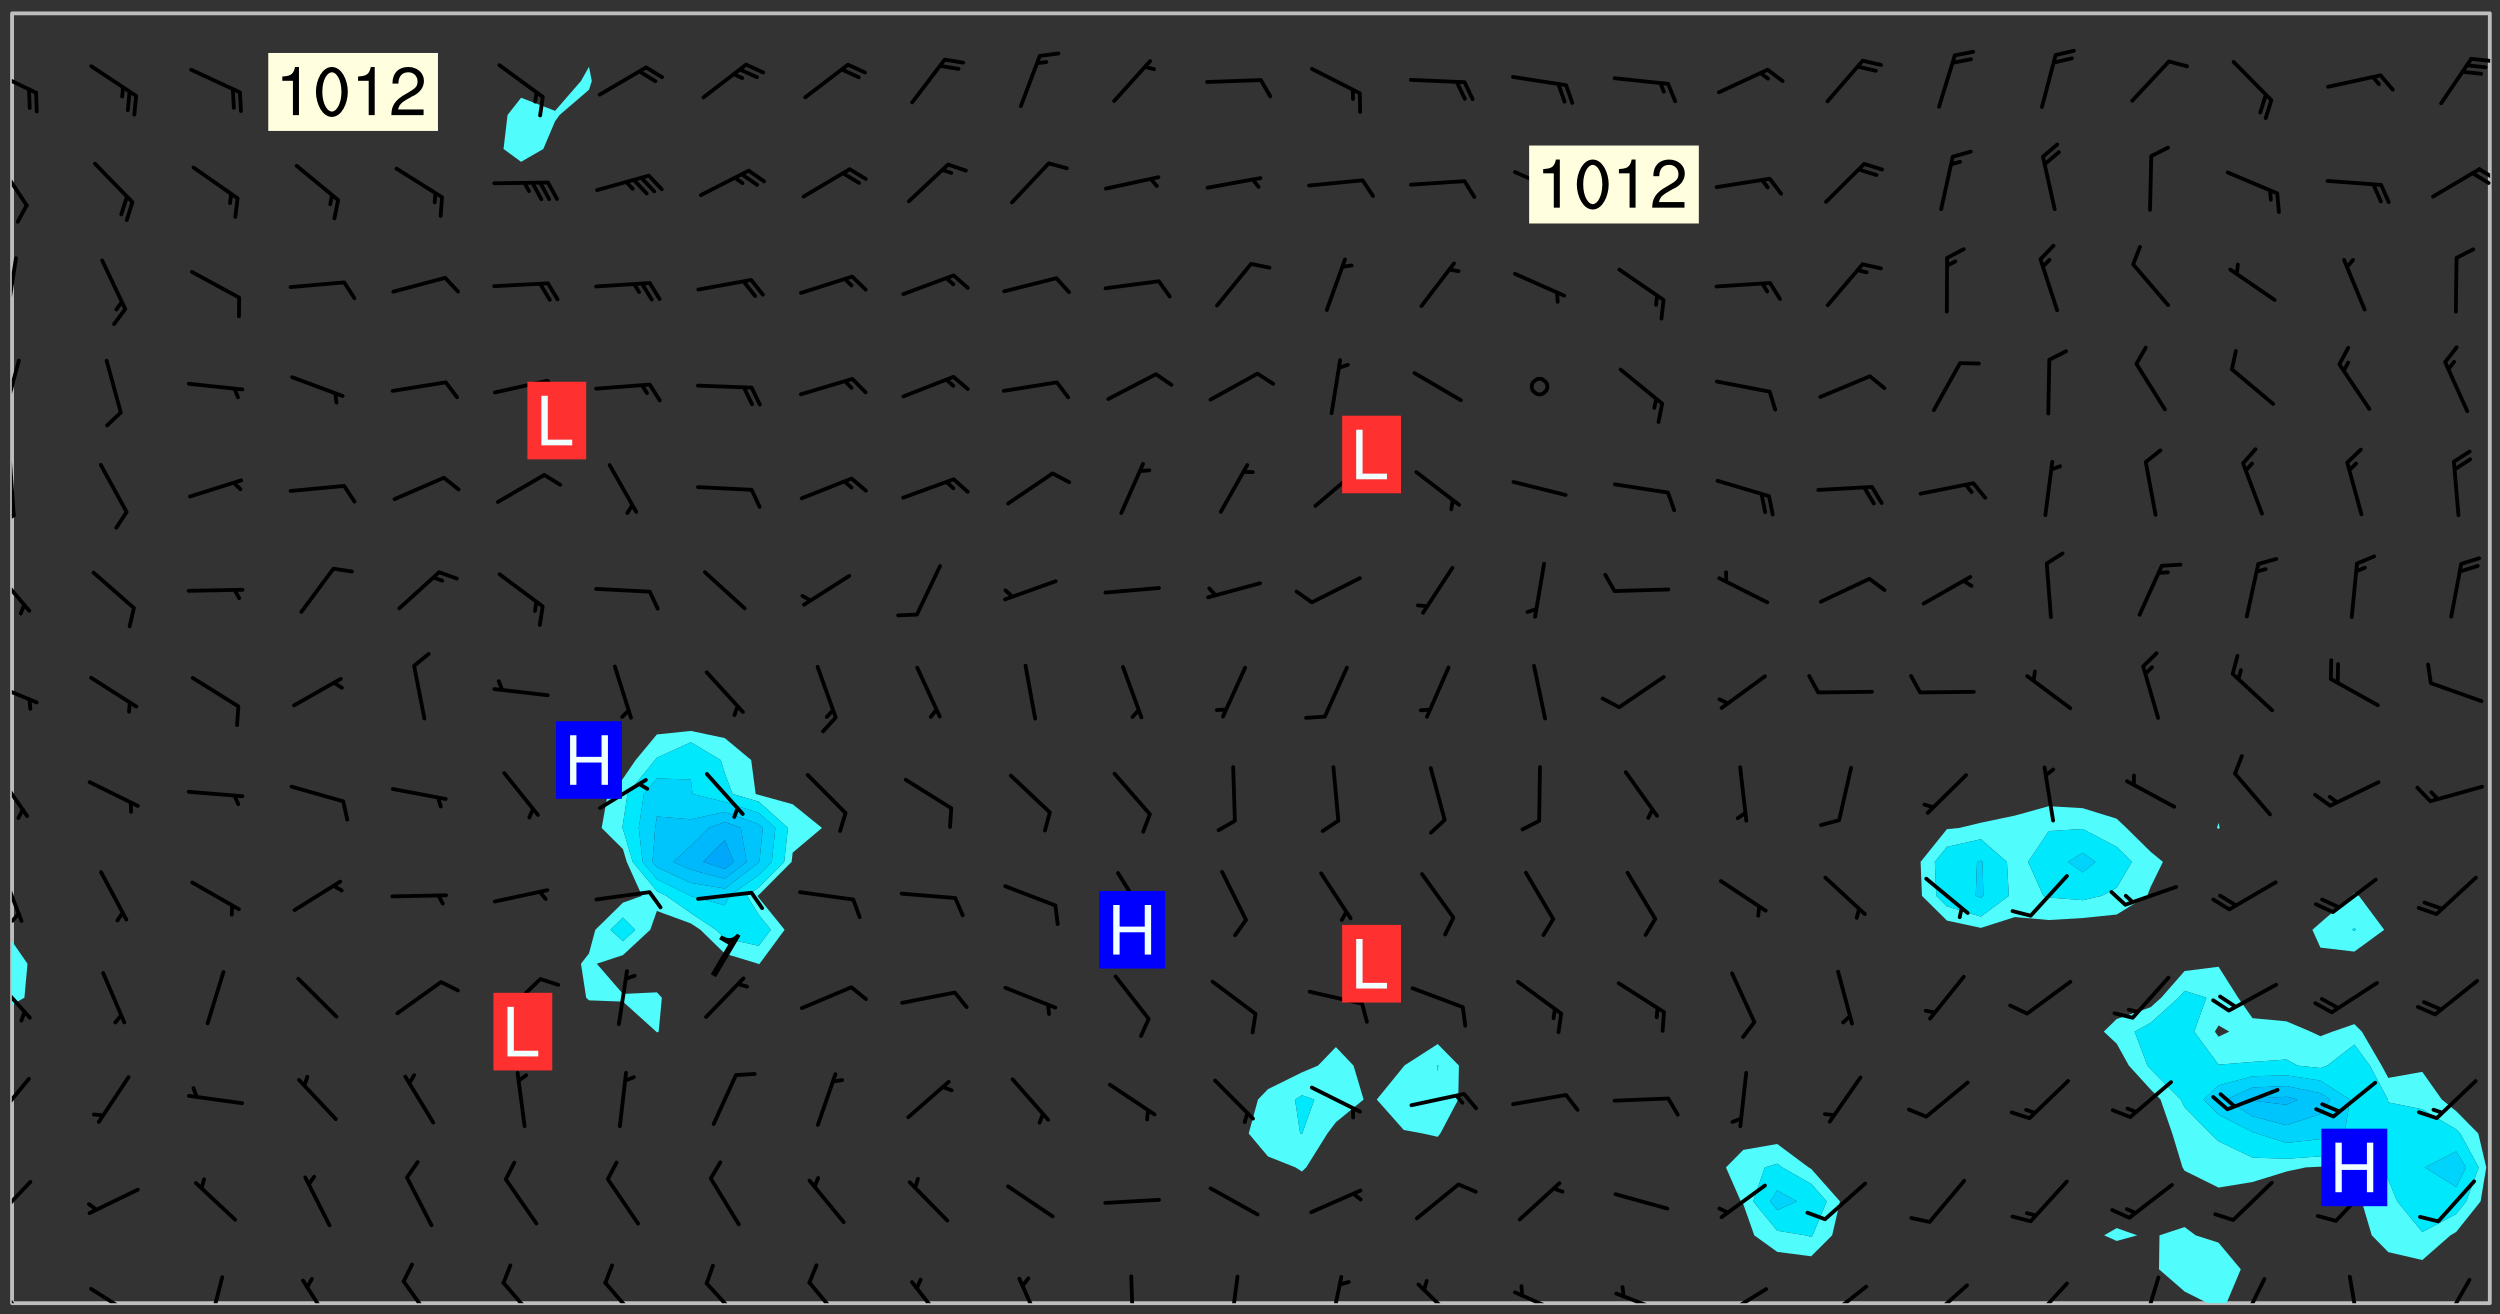 <svg xmlns="http://www.w3.org/2000/svg" role="img" xmlns:xlink="http://www.w3.org/1999/xlink" viewBox="142.45 309.95 326.84 171.84"><rect x="142.45" y="309.95" width="326.84" height="171.84" fill="#333333" stroke="none"/><defs><clipPath id="a"><path d="M144 441h1v39.328h-1zm0 0"/></clipPath><clipPath id="b"><path d="M144 311.672h1V433h-1zm0 0"/></clipPath><clipPath id="c"><path d="M144 311.672h324v168.656H144zm0 0"/></clipPath><clipPath id="d"><path d="M424 470h12v10.328h-12zm0 0"/></clipPath><clipPath id="e"><path d="M467 311.672h1v168.656h-1zm0 0"/></clipPath><clipPath id="f"><path d="M144 477h3v3.328h-3zm0 0"/></clipPath><clipPath id="g"><path d="M154 478h7v2.328h-7zm0 0"/></clipPath><clipPath id="h"><path d="M169 476h3v4.328h-3zm0 0"/></clipPath><clipPath id="i"><path d="M181 477h6v3.328h-6zm0 0"/></clipPath><clipPath id="j"><path d="M194 477h6v3.328h-6zm0 0"/></clipPath><clipPath id="k"><path d="M208 477h6v3.328h-6zm0 0"/></clipPath><clipPath id="l"><path d="M221 477h6v3.328h-6zm0 0"/></clipPath><clipPath id="m"><path d="M234 477h6v3.328h-6zm0 0"/></clipPath><clipPath id="n"><path d="M248 477h6v3.328h-6zm0 0"/></clipPath><clipPath id="o"><path d="M261 477h6v3.328h-6zm0 0"/></clipPath><clipPath id="p"><path d="M275 476h4v4.328h-4zm0 0"/></clipPath><clipPath id="q"><path d="M290 476h1v4.328h-1zm0 0"/></clipPath><clipPath id="r"><path d="M303 476h2v4.328h-2zm0 0"/></clipPath><clipPath id="s"><path d="M316 476h3v4.328h-3zm0 0"/></clipPath><clipPath id="t"><path d="M327 477h7v3.328h-7zm0 0"/></clipPath><clipPath id="u"><path d="M340 478h8v2.328h-8zm0 0"/></clipPath><clipPath id="v"><path d="M353 478h8v2.328h-8zm0 0"/></clipPath><clipPath id="w"><path d="M367 478h7v2.328h-7zm0 0"/></clipPath><clipPath id="x"><path d="M366 480h3v.328h-3zm0 0"/></clipPath><clipPath id="y"><path d="M380 477h7v3.328h-7zm0 0"/></clipPath><clipPath id="z"><path d="M394 477h6v3.328h-6zm0 0"/></clipPath><clipPath id="A"><path d="M407 477h6v3.328h-6zm0 0"/></clipPath><clipPath id="B"><path d="M422 476h3v4.328h-3zm0 0"/></clipPath><clipPath id="C"><path d="M435 476h4v4.328h-4zm0 0"/></clipPath><clipPath id="D"><path d="M449 476h3v4.328h-3zm0 0"/></clipPath><clipPath id="E"><path d="M461 477h5v3.328h-5zm0 0"/></clipPath><clipPath id="F"><path d="M144 464h3v6h-3zm0 0"/></clipPath><clipPath id="G"><path d="M144 450h3v7h-3zm0 0"/></clipPath><clipPath id="H"><path d="M144 437h3v7h-3zm0 0"/></clipPath><clipPath id="I"><path d="M144 423h2v8h-2zm0 0"/></clipPath><clipPath id="J"><path d="M144 429h2v2h-2zm0 0"/></clipPath><clipPath id="K"><path d="M144 410h3v7h-3zm0 0"/></clipPath><clipPath id="L"><path d="M144 398h4v5h-4zm0 0"/></clipPath><clipPath id="M"><path d="M144 384h3v7h-3zm0 0"/></clipPath><clipPath id="N"><path d="M144 370h1v8h-1zm0 0"/></clipPath><clipPath id="O"><path d="M144 377h1v2h-1zm0 0"/></clipPath><clipPath id="P"><path d="M144 356h2v9h-2zm0 0"/></clipPath><clipPath id="Q"><path d="M144 343h1v8h-1zm0 0"/></clipPath><clipPath id="R"><path d="M144 330h3v8h-3zm0 0"/></clipPath><clipPath id="S"><path d="M466 331h2v3h-2zm0 0"/></clipPath><clipPath id="T"><path d="M465 332h3v3h-3zm0 0"/></clipPath><clipPath id="U"><path d="M144 318h4v5h-4zm0 0"/></clipPath><clipPath id="V"><path d="M465 317h3v2h-3zm0 0"/></clipPath><g id="W" clip-path="url(#clip1)"><path fill="#fff" fill-opacity="0" fill-rule="evenodd" d="M0 0h1000v1000H0zm0 0"/><path fill="#d3d3d3" fill-opacity="0" fill-rule="evenodd" d="M162.152 355.867l-.234.293.059.234.117.172.176.234.293.348.113.059.117-.172.059-.234.176-.176.465-.176h.699l.234.293.289.816.059.176.176.23.352.234.699.699.172.176.234.348.234.41.289.582.41.465.23.234.234.176.117.23.176.293.172 1.164v.234l.059.289.059.117.117.117.348.41.117.172.176.176.176.234.117.172.172.352.059.234.234.406.234-.059-.176.176-.059.93h-.582l-.234-.113-.348.113-.117.117-.059.293-.059.176-.117.172-.465.293-.059.234-.059.113v.645l.059.172v.41l.059.059v.406l.059.406.117.176.059.059.23.641-.059.293v.699l-.059.582v.234l-.059.23-.055.352v1.922l.055.117h.426l-.367.117-.023.352.891 1.168 1.742.539 1.34.359v.539l.09.809.535.715 1.52.27.891-.086.09 1.164.535.18 1.16-.18 2.055-.984 1.16-.363 1.879-.176 1.695-.18-.18.719-1.516.086-1.25.09-.805.27-1.074.809.27.719.535.898-.18.625-.266.809.266 1.078.625.898.805.18 1.25-.18-.266.723.098.504.055.293v.172l.059.293v.406l.176.117.352.117h.406l.293-.176.113-.117.059-.117.117-.23.059-.176.352-.465.23-.176.176-.059.176.059.059.176.117.988.055.469.059.172.117.234.176.059.816.059h.289l.117.234.059.406.059.352v1.105l.117.293.117.348.289.699.176.352.582.754.352.176.172.059.469.234.641.465.348.234.293.176.293.055.23.062.816.348.293.176.113.172.352.352.117.176.523.641v.289l.059.352v.348l.059.352.059.289.117.059.172.059h.176l.582.234.176.117.176.289.176.234.113.234.293.23.117.117v.41l.059.055.289.234.234.117.059.117.117.172.059.117.23.234.059.176.234.059.117.059-.117.113-.059.117v.117l-.117.293-.117.289v.582l.176.117.117.059.059.117.117.117.113.059.176.348.059.352.059.406v.176l-.059.176-.117.699v.172l.117.176.293.293h.406l.176.117.117.172.117.293v.234h-.527l-.23-.234h-.234l-.176.059-.059.699.059.348.117.176.176.41.117.23.289.469.176.055h.523l.234.059.758.641.059.293v.234l.059.059.23.348v.352l-.117.172v.293l.293.289.293.176.172.059.293.176.293.117.582.406.289.234.293.176.219.16.016.012.23.176.641.523.176.234.117.176.176.176.113.172v.641l.117.176.469.117.582.117.234.059.23.113.293.117.113.059.586.352.289.172.176.062.176.055.176.059.699.352.289.176.234.055.289.176.234.117.641.406.293.117.172.059.234.059.41.059.23.059.234.117.059.172-.41.176.469.059.059.293.113.234.176.055.234.059.176.059.406.117.641.234.117.172.059.234v.176l-.059.117-.059.406.234.234.117.059.348.117.641.23.176.117.289.117.176.176.234.465.582 1.105.176.176.348.176.176.117.352.117 1.047.523.234.059.465.113.293.059.465.176.758.582.234.234.348.465.176.176.289.234.816.699.293.176.289.289.293.176.293.289.695.641.176.176.293.234.289.234.469.289.641.582.348.234.234.293.348.348.352.465.934.992.348.406.117.176.234.059.113.117.645.176.23.113.234.059.293.176.23.117.934.699.406.406.234.176.406.176.234.117.816.348.348.234.234.117.293.289.23.117.758.352.352.172.23.059.293.117.234.059.871.176h.816l.469.23.172.059.875.699.465.117.293.059.176.059.23.059.469.059.348.059.352.059.406.059h.293l.172.059v.23l.176.176h.293l.348.059.352.059.699.117h.641l.465-.234.293-.176.172-.117.41-.172.289-.176.934-.465.469-.293.523-.293.465-.172.465-.176 1.051-.465.289-.117.41-.117.289-.117.527-.176 1.516-.699.582-.348.289-.059.293-.059.348-.117.875-.23.352-.117h.113l.234-.059.875-.234.234-.059h.812l.352-.059.816-.117.172-.059.352-.055.293-.059.23-.059.816-.176.176-.059h.348l.234-.059.465-.117.758-.172.234-.059h.348l.41-.117.289-.059 1.285-.059h.289l.41-.059.23-.059h.176l.875-.117h.406l.41-.117h.348l.352-.113.871-.059h1.75l1.047.289.41.117.289.117.352.117.289.117 1.051.172.289.059h.293l.293.059.172.059.41.059.172.059.117.059h.117l.117.059.352.059h.113l.41.066 1.922.395 1.926.395 1.52.449 1.695.719 2.145.805 1.605-.719 1.43-.805 1.16-1.078 1.25-.449 3.035-.719 1.875-.359 2.145-1.348 2.234-1.254 2.5-1.258 1.695-.449 1.785-.18 1.16-.27.625.539 1.34-.27.715-.988.984-1.344.445-.18.805-.359 1.875-.539 1.785-.449 1.25-.27 1.16-.09 1.699-.09 1.961-.27 1.25-.09h.539l.625-.09h.891l2.145-.18 2.41-.18 2.59-.09 1.695.18 1.609.09 1.43.359 1.16.719 1.875.988 1.16 1.527.266.715.629.09.355.898.535.539.535 1.527 1.074.359h.535l-.805.535.09 1.707.715 2.695.891.805.895.988.715 1.258 1.785.539 1.52-.18.355 1.344 1.609-.805.98-.539.27.27.316-.215.219-.145.801.449.449-.359h.355l.535-.27.539-.719.535-.27.625-.988 1.16.449.84.371 1.395.617 1.695-.18h1.605l1.785.09.18-1.707.535-1.344.805.27.492.848.402.406-.09.539v.359l.715.449.711-.27h1.43l.359.988.445 1.258.715 1.344 1.25.629 1.695.629.715-.18.18-.539.98-.09.449.359.086 1.258-.266.629-.535.18v.539l.715.984.266.539.984.988.801 1.078-.266.359-.09.898-.625 2.332-.355 2.066-.09 1.793-.18.719-.09.539v1.438l-.98 1.883-.359 1.707-.535.898-.805 1.168-.266.539 2.055 1.254.086.359-.355.539-.09-.18v.809l.09 1.438-.445.715-1.074.094-.266.715.535.898.805.719 1.16.809 1.34.27.445.359-.355.449-1.789-.09-1.25-.449-.715-.719-.625-.09-.176 3.59-.188 1.309h89.359V311.703h-55.27v49.082l.762.125 3.289.543 2.023 2.836v2.754l2.352.332 2.348.332h4.051l-1.379 4.16-2.023.707-2.023.703-.543.344-2.594 1.617-.188.117-2.023-2.078-.73-2.742-2.672-2.078-1.375-3.5-.066-.082-1.957-2.672 2.75-1.418v-49.082H294.422v91.414l.117.031.133.012.074.074.105.047.09.059.086.059.09.059.297.297.059.09.031.117.027.117.016.137-.031.117-.059.09-.059.086-.043.105-.047.102-.027.121v.145l.176.27.148.148.074.086.074.074.043.105.062.09.059.086.043.105.059.09.047.102.043.105.059.086.117.18.074.074.062.086.059.09.043.105.059.09.059.086.062.09.059.09.043.102.117.18.074.074.059.086.074.074.09.059.105.047h.148l.133-.016.133.016.102-.047.074-.074.047-.102-.016-.133v-.148l-.047-.105-.027-.117-.047-.102-.027-.121-.043-.102-.062-.09-.043-.102-.043-.105-.031-.117-.016-.133-.012-.137.086-.059.059-.086.121-.031.043.105.016.133v.117l.059.102.059.09.09.059.148.148.059.09.043.105-.012.102.086.059.105.047.086.059.09.059.074.074-.117.027-.105.047-.086.059-.074.074-.059.09-.062.086-.027.121-.047.102-.043.105-.031.117-.012.133-.016.133v.148l.027.117.047.105.043.102.059.09.074.074.09.059.074.074.09.059.059.09.043.105.047.102.117.031.133.016h.148l.117-.031.105.043.043.105.047.102.027.121L299.5 410l.027.117.031.121.027.117.105.043.102.047.133-.016.148.148.062.086.074.074.07.074.09.062.105.043.102.043.117.031.137.016.117-.031.074-.074.027-.117-.012-.133-.031-.121-.027-.117.043-.105h.117l.09.062.117.027h.148l.133.016h.148l.133.016.133-.016h.148l.133-.016.133-.012.137.012.117-.027.133-.016.191-.059-.059.176-.016.133-.027.121-.016.133-.059.086-.133.016-.105.047-.105.043-.117.031-.117.027-.266.031h-.148l-.133.016-.074.074.059.086.148.148.117.18.074.07.09.062.09.059.086.059.09.059.102.043.105.062.105.043.086.059.105.047.102.043.18.117.059.09-.043.102-.047.105.016.133.223.223.059.09.043.102.031.121.043.102.016.133.031.117.012.137.031.117.148.148.102.043.105.043.117.031.133.016.137.016h.117l.117-.031.09-.059.043-.105.047-.102.043-.105.031-.117.012-.133v-.148l-.012-.133-.016-.133-.031-.117-.043-.105-.047-.105-.043-.102-.043-.105-.016-.133.016-.133.027-.117.031-.117.027-.121.047-.102.09-.059.086-.062.074-.074.09-.059.223-.223.059-.086.074-.074.117-.18.059-.086v-.148l-.074-.074-.102-.047-.105-.043-.102-.043-.059-.09-.047-.105-.027-.117.09-.059.117-.031.102-.043.18-.117.148-.148.012-.133-.012-.105-.09-.059-.133.016h-.148l-.133.016-.133-.016-.121-.031-.086-.059-.074-.074-.059-.09-.062-.086-.117-.18-.059-.086.031-.121.086-.059.121-.031.059-.086v-.121l-.031-.117-.059-.09-.059-.086-.047-.105-.027-.117-.016-.133.059-.09.074-.074.09-.059.117-.18.074-.074.059-.086.148-.148.121-.031.133-.016.133.016.074.074.043.105.016.133-.031.117-.117.031-.133.012-.148.148-.043.105-.047.102-.027.121-.031.117v.148l.031.117.043.105.059.09.074.07.074.074.117.031.121.027.117-.027.133-.016h.117l.09.059.074.074.047.105.059.086.102.047.133.016.105.043.086.059-.012.105-.074.074-.18.117-.059.09-.09.059-.07.074-.074.074-.062.09-.027.117-.016.133.016.133-.016.133v.148l.016.133.027.117.031.121.074.074.09.059.086.059.09.059.117.031v.086l-.102.047-.09.059-.266.031-.117.027h-.148l-.105.043-.102.047-.059.09-.062.234-.012.133-.031.121-.016.133v.293l-.012.133.012.137.016.133.133.016.133.012.121.031.086.059.074.074.047.105.043.102.016.133v.445l-.016.133v.445l.031.266.027.117.016.133.031.117.086.211.031.266v.148l-.031.117-.027.117-.031.121-.027.117-.031.117-.031.121-.012.133-.016.133.09.059.117-.031.102.016.047.105-.031.266v.441l-.043.105-.047.105-.043.102-.043.105-.059.086-.031.121-.043.117-.031.117-.016.133.016.133.059.09.105.047.086.059.059.086-.012.137-.031.117-.043.102v.445l-.016.133v.148l-.031.117-.043.105-.027.117-.047.105-.043.102-.031.121-.027.117-.031.133-.031.117-.027.117-.043.105-.031.117-.031.121-.012.133-.016.133v.297l.027.117v.148l.047.398.027.117.059.09.121.031h.148l.133-.016.059.09v.117l-.059.09-.09.059-.102.043-.105.047-.09.059-.086.059-.137.016-.117-.031-.133-.016-.102.047-.062.086-.012.137-.016.133-.031.117-.027.117-.016.133-.031.121v.297l.016.133.031.117v.148l.012.133v.148l-.027.117-.047.102-.027.121-.031.117-.059.09-.074.074-.102.043-.105.047-.117.027-.121.031-.102-.047.059-.086.105-.047.027-.117.031-.117.027-.121.031-.117v-.148l.016-.133-.031-.117-.043-.105-.105.016-.074.074-.102.043-.09.062-.074.074-.043.102-.016.133-.031.117L304.25 426l-.031.117-.027.117-.031.121-.027.117-.031.117-.043.105-.09.059h-.09l-.117-.031-.031-.086.016-.137-.031-.117v-.148l-.012-.133v-.148l-.062-.234-.027-.121-.043-.102-.047-.105-.059-.086-.059-.09-.043-.105-.062-.086-.148-.148-.07-.074-.105-.047-.105-.043-.102-.043-.297-.297-.09-.074-.086-.059-.105-.043-.09-.062-.086-.059-.105-.043-.09-.059-.086-.062-.074-.07-.105-.047-.086-.059-.105-.043-.09-.062-.102-.043-.105-.043-.086-.059-.105-.047-.105-.043-.102-.047-.09-.059-.102-.043-.105-.043-.09-.062-.117-.027-.133-.016-.133.016H299.75l-.133.016-.117-.031-.09-.059-.074-.074-.09-.059-.102-.047h-.148l-.121-.027-.102-.043-.074-.074-.117-.18-.09-.059-.102-.043-.09-.062-.105-.043-.09-.059-.086-.059-.105-.047-.059-.086-.059-.09-.043-.105-.047-.102-.074-.074-.086-.059-.074-.074-.09-.059-.223-.223-.043-.105-.031-.266.105-.043h.145l.105.043.074.074.09.059.086.059.105.047.09.059.148.148.07.074.148.148.062.086.074.074.086.059.074.074.09.062.09.059.086.059.27.176.102.047.105.043.102.043.047-.074.059-.086.074-.074.07-.074.105.043.074.074.059.09.043.102.047.105.043.105.121.027.117-.027.074-.09.043-.105.059-.09.074-.074.105-.043.117-.027.133.012.09.059.148.148.059.09.043.105.047.102.043.105.043.102.105.047.105.043.133.016.086-.059.059-.09.074-.074.105-.043.117.027.105.047.102.043.105.043.102.047.18.117v.117l-.016.133.016.133.016.137.059.086.102.047.121.027.117.031h.148l.117-.031.059-.09.18-.117.059-.09.074-.074.059-.086.117-.18.18-.117.117.031.09.059.043.074-.016.133v.117l.09.059h.148l.133-.016.133-.012.266-.031.105-.043.117-.031.121-.027.074-.074.07-.074.062-.09-.016-.105-.047-.102-.102-.043-.105-.016-.117.027-.266.031h-.148l-.074-.074-.09-.059-.117-.031-.117-.027-.133-.016h-.148l-.133.016h-.297l-.105-.047-.148-.148-.043-.102-.059-.09.223-.223.086-.059.105-.043.117-.031.133-.016.133.016.137.016.102.043.133-.012.09-.062.102-.043.062-.09-.047-.102-.09-.059-.117-.031-.102-.043-.059-.09-.062-.09v-.117l.016-.133.105-.047.074-.07v-.121l-.09-.059-.031-.117.09-.059.074-.074.043-.105.059-.09.047-.102.016-.133v-.148l-.047-.105-.043-.102-.09-.059-.133-.016-.102-.043-.137-.016-.117-.031h-.445l-.133-.016-.133-.012-.133-.016-.117-.031h-.148l-.133-.016-.133-.012-.266-.031-.121-.043-.086-.059-.074-.074v-.148l.012-.133.105-.047.102-.043.133-.016h.152l.133-.016h.293l.121.031.102.043.09.059.234.062.121-.047.09-.059.102-.043.133-.016.105.043.102.047.133.012.121-.027h.145l.121-.031.117-.027.105-.047.074-.074.086-.059.148-.148.059-.086.047-.105.027-.117.016-.105-.102-.043-.09-.059-.117-.031-.105-.043-.09-.062-.074-.086-.074-.074-.102-.043-.105-.047-.102-.043-.059-.09-.047-.102-.086-.211-.062-.086-.059-.09-.074-.074-.086-.059h-.27l-.117.031-.09.059-.102.043-.133.016-.105-.016-.027-.117-.062-.09-.117-.031-.102-.043-.148-.148-.031-.117-.016-.105.074-.074.18-.117.117-.027.117-.031.137.016.102.043.105.043.102.047.105.043.117.031.133.016.117.027.133.016.105-.016.09-.059-.074-.074-.105-.043-.074-.074-.074-.09-.148-.148-.086-.059-.09-.059-.074-.074-.09-.059-.102-.047-.121-.027-.102-.047-.105-.043-.117-.031-.102-.043-.121-.031h-.148l-.117.031-.105.043-.086.062-.18.117-.086.059-.09.059-.105.047-.086.059-.105.043-.102.043-.105.047-.074.074-.059.09-.059.086-.047.105-.059.086-.074.074-.133-.012-.117-.031h-.117l-.074.074-.09.059-.074.074-.09.059-.086.059-.105.047-.102.043-.137.016-.102-.043-.148-.148-.105-.047h-.086l-.105.047-.102.043-.121.031-.117-.031-.074-.074v-.117l.031-.121.074-.07.059-.09.074-.074.117-.031.105-.043h.293l.133-.016.137-.016.102-.043.09-.059.102-.047.09-.059.133-.012.09.059.133.012.09-.059.086-.059.105-.043.09-.059.086-.062.09-.059.148-.148.059-.086.059-.09.105-.043.133-.016.117.027.121.031.059-.059.059-.09.031-.266.027-.117.105.012.133.016.102-.043.09-.059.059-.09.074-.074.059-.09.047-.102.012-.133-.012-.133-.047-.105-.148-.148-.059-.09-.059-.086-.043-.105v-.445l.016-.133v-.148l.012-.133-.059-.059-.09.059-.102-.043-.18-.117-.086-.059-.062-.09-.059-.09-.074-.074-.086-.059-.121.031-.102.012-.105.047-.086.059-.105.043-.148.148-.09.059-.086.059-.09.062-.105.043-.133.016v-.121l.105-.043.117-.031.074-.07.043-.105v-.148l-.027-.117-.148-.148-.133-.016h-.148l-.117.031-.105.043-.102.043-.09.062-.117.027-.074-.074.012-.133-.043-.102-.043-.105-.09-.059-.117.027-.121.031-.117.031-.102.043-.121.031-.102.043-.105.043-.09.059-.102.016v-.117l.016-.133-.059-.09-.074.043-.148.148-.059.09-.074.074-.047.105-.043.102-.074.074-.059.09-.074.074-.059.086-.074.074-.09.062-.074.07-.074.074-.102.016-.133.016-.105-.043v-.121l.148-.148.043-.102.059-.09.047-.102.043-.105.059-.09.031-.117.043-.102.031-.121.027-.117.047-.105.043-.102.043-.105.074-.07.09-.062.09-.059.102-.043h.297l.266-.031.105-.043-.074-.074-.117-.031-.105-.043-.09-.059-.102-.047-.09-.059-.102-.043-.105-.043-.09-.062-.086-.059-.105-.043-.102-.043-.121-.031-.117-.031-.102-.043L297.5 410.25l-.102-.043-.09-.059-.043-.105-.016-.133.102-.043.133-.016.137.016.133-.016.102-.043.059-.09.016-.105-.09-.059-.074-.074-.102-.043-.09-.059-.148-.148-.043-.105-.016-.133v-.293l-.059-.09-.09-.059-.074-.074-.043-.105-.031-.117-.059-.09-.074-.074-.117-.027-.074-.074-.09-.059-.09-.062-.086-.059-.074-.074-.059-.086-.047-.105-.086-.059-.148-.148-.195-.059-.133.016-.102.043-.074.074-.047.102-.043.105-.059.09-.059.086-.297.297-.09.059h-.086l-.062-.086-.043-.105.031-.117.059-.09.027-.117-.012-.133-.09-.062-.105.047-.117.027-.117.031-.27.176-.102.047-.117.027-.105.047-.09.059-.102.043-.059-.086-.047-.105.016-.133.047-.105.07-.074.074-.07.059-.09v-.148l-.043-.105h-.238l-.102.047-.031.117-.027.117-.031.121-.074.043-.133.016-.074-.047-.043-.102-.043-.105-.047-.102-.043-.105-.121.031-.102.043-.133.016-.117.031-.105.043-.09.059-.102.047-.121.027-.133.016-.102-.043-.059-.09-.047-.105-.043-.102-.043-.105v-.117l.059-.09.086-.059.18-.117.102-.047.105-.043.105-.059.102-.043.09-.062.102-.043.105-.059.102-.047.09-.059.105-.043.102-.043.09-.062.102-.043.137-.016.117.031.102.043.121.031.102.043.105.047.102.043.105.043.102.047.105.043.102.043.105.047.086.059.105.043.117.031.105.043.102.047.09.059.105.043.102.043.105.047.117.027.102.047.121.027h.148l.086-.059.016-.102.059-.09-.027-.117-.074-.074-.117-.18-.074-.074-.09-.074-.18-.117-.086-.059-.105-.043-.102-.047-.27-.176-.059-.09-.074-.074-.059-.09-.043-.102-.031-.117-.016-.137v-.562l-.012-.133-.016-.133-.031-.117-.016-.133-.012-.133-.031-.121-.223-.223-.059-.086-.016-.105.031-.117.133-.016v-91.414H172.992v1.453l-.059.234-.352 1.051-.172.523-.117.348-.176.41-.117.172-.234.293-.23.059h-.352l-.117.059-.23.406v.293l.117.176.23.23.117.234.641.758.293.465.176.234.23.352.234.348.641.816.176.465.172.41.117.695.176.469.117 1.398.059.465v.875l.117 1.047v4.781l-.059.465-.352 1.281-.176.523-.113.41-.352.93L172.934 336l-.234.582-.117.176-.172.348-.176.406-.352.816-.059.293-.113.293-.117.289-.059.176-.117.875-.059.406-.059.117-.059.176-.059.172-.23.527-.117.172v.234l-.117.234-.059.172-.176.586v.289l-.059.176v.293l-.059.113-.059.527v.172l-.055.234v2.621l-.176.816-.117.176-.176.234-.117.172-.113.234-.586.934-.23.289-.293.465-.176.234-.289.352-.352.699-.113.23-.176.41-.176.23-.406.527-.816.699-.293.172-.289.234-.176.117-.176.176-.523.406-.527.176-.172.176-.234.055-.641.176h-.758m12.211 31.023l-1.074.449.359.895 1.25-.715.445-.539-.98-.09"/><path fill="#d3d3d3" fill-opacity="0" fill-rule="evenodd" d="M201.508 416.598h-.895l.449.629.98.359.805-.09.445-.988-.176.09-.715-.355-.895.355m154.621 59.07l-.059-.523v-.293l.113-.293.059-.23.469-.469h.113l.117-.113.117-.059h.176l.234-.059h.348l.234.059.117.059.23.172.059.176.117.582v.293l-.117.176-.172.289-.176.176-.527.523-.23.234-.117.059h-.176l-.117-.059-.406-.293-.176-.117-.117-.059-.059-.113-.055-.117m6.641-10.957l-.059-.172v-1.109l.059-.172.176-.059.172-.059h.176l.234-.059.117.059.059.699-.059.172-.117.176-.117.059-.234.523-.113.059h-.234l-.059-.117m9.613-14.391l-.117-.176v-.699l.293-.875.117-.172.176-.352.113-.23.117-.293.352-.758.117-.23.172-.234h.176l.117-.059h.641l.117.059.234.234.172.113.352.293.117.117.113.176v.113l.117.059.117.117v.699l-.059.176v.23l-.059.176-.348 1.051-.117.23-.117.234-.117.059-.23.234-.641.289h-.875l-.41-.117-.641-.465"/><path fill="none" stroke="#bebebe" stroke-linecap="round" stroke-linejoin="round" stroke-miterlimit="10" stroke-width=".5" d="M467.957 311.695H144.027v168.625h323.93v-168.625"/><g clip-path="url(#a)"><path fill="#fff" fill-opacity="0" fill-rule="evenodd" d="M144 475.891v4.438h.004H144v-39 34.562"/></g><g clip-path="url(#b)"><path fill="#fff" fill-opacity="0" fill-rule="evenodd" d="M144 431.508v1.48-121.316h.004H144V431.508"/></g><path fill="#50fcfc" fill-rule="evenodd" d="M144 432.988v8.34l.004-.004v-8.332l-.004-.004"/><g clip-path="url(#c)"><path fill="#fff" fill-opacity="0" fill-rule="evenodd" d="M144.004 480.328v-39.004l1.637-.941.406-4.438-2.043-2.953V311.672h75.449v7.012l-1.055 1.863-3.383 3.895-4.441-1.715-1.77 2.258-.527 4.441 2.297 1.68 2.906-1.68 1.535-3.617.59-.824 3.848-3.305.367-1.133-.367-1.863v-7.012h13.312v93.836l-4.438.461-2.777 3.348-1.66 2.434-1.992 2.004-.789 4.438 2.781 2.766.496 1.672 2.004 4.441-2.5.891-3.613 3.547-.824 3.082-1.051 1.355.68 4.438.371.352 4.438.164 4.344 3.922.094.105.238-.105.414-4.438-.652-.699-4.438.211-3.422-3.949 3.422-1.125 3.574-3.312.863-2.461 4.438 1.629 1.258.832 3.184 3.113 4.359 1.324.078.074.113-.074 3.27-4.438-3.383-4.188-.156-.25.156-.113 4.301-4.328.137-1.207 3.832-3.23-3.832-3.094-4.438-1.227-.402-.117-.586-4.438-3.449-2.867-4.441-.941v-93.836h84.332v135.168l-2.34 2.422-2.102.887-4.438 2.191-1.305 1.359-1.215 4.438 2.52 3.004 3.602 1.434.836.531.562-.531 2.77-4.438 1.109-1.473 3.625-2.965-1.32-4.438-2.305-2.422V311.672h13.312V446.445l-4.379 2.816-.059.102-3.531 4.336 3.531 3.98 2.477.457 1.961.434.344-.434 2.336-4.438.094-4.438-2.773-2.816V311.672h44.383V459.508l-4.438.773-2.262 2.293 1.945 4.441.316.352 1.438 4.086 3 2.16 4.441.578 2.742-2.738 1.027-4.438-3.77-4.254-.328-.188-4.113-3.066V311.672h35.508v103.676l-4.438 1.23-4.438.93-2.84.684-1.602.156-3.441 4.281.176 4.441 3.266 3.234 4.441.953 4.438-1.418 4.438.391 4.438-.262 4.441-.461 3.984-2.438.453-1.164 1.605-3.277-1.605-1.32-3.164-3.117-1.273-1.207-4.441-1.375-4.438-.262V311.672h22.191v105.855l-.203.664.203.129v18.02l-4.438.559-3.051 3.484-1.387 1.246-4.438 1.539-1.688 1.652 1.688 1.578v24.109l-1.645.945 1.645.738 2.684-.738-2.684-.945v-24.109l1.59 2.863 2.848 3.133 1.293 1.305 1.531 4.438 1.344 4.438.27.441 4.438 2.195 4.438-.727 4.441-1.371 2.52-.539 1.918-.094 1.902.094 2.535 1.379.965 3.062 1.309 4.438 2.164 2.199 4.441 1.035 3.688-3.234.75-.445 3.188-3.992.742-4.441-1.047-4.438-2.883-2.914-1.883-1.523-2.555-3.621-4.441.793-.867-1.609-2.586-4.441-.984-.98-2.852.98-1.586.602-1.281-.602-3.156-1.344-4.441-.414-1.879-2.68-2.559-4.043v-18.02l.152-.129-.152-.664V311.672h17.754V426.688l-.363.383-4.074 3.52-1.047.918 1.047 2.328 4.438.523 3.906-2.852-3.301-4.438-.605-.383V311.672h17.75v168.656h-34.461l1.867-4.438-2.91-3.48-2.992-.957-1.445-1.086-3.281 1.086-.066 4.438 3.348 2.906 3.035 1.531H144.004"/></g><path fill="#50fcfc" fill-rule="evenodd" d="M145.641 440.383l-1.637.941v-8.332l2.043 2.953-.406 4.438m64.934-109.277l-2.297-1.68.527-4.441 1.77-2.258 4.441 1.715 3.383-3.895 1.055-1.863.367 1.863-.367 1.133-3.848 3.305-.59.824-1.535 3.617-2.906 1.68m8.508 109.277l-.68-4.438 1.051-1.355.824-3.082 3.613-3.547v1.941l-1.633 1.605 1.633 1.496 1.613-1.496-1.613-1.605v-1.941l2.5-.891-2.004-4.441-.496-1.672-2.781-2.766.789-4.438 1.992-2.004 1.66-2.434 2.777-3.348 4.438-.461v1.484L228.328 409l-.258.316-3.59 4.438-.59 3.949-.148.488.148.148 1.273 4.289 3.164 3.832 1.227.609 3.211 2.262 3.289 2.176 1.152 1.125 4.438.969 1.586-2.094-1.586-1.965-1.539-2.473 1.539-1.09 3.328-3.352.492-4.438-3.82-3.438-3.418-1-1.02-2.707-.539-1.73-3.902-2.324v-1.484l4.441.941 3.449 2.867.586 4.438.402.117 4.438 1.227 3.832 3.094-3.832 3.23-.137 1.207-4.301 4.328-.156.113.156.25 3.383 4.188-3.27 4.438-.113.074-.078-.074-4.359-1.324-3.184-3.113-1.258-.832-4.438-1.629-.863 2.461-3.574 3.312-3.422 1.125 3.422 3.949 4.438-.211.652.699-.414 4.438-.238.105-.094-.105-4.344-3.922-4.438-.164-.371-.352"/><path fill="#00e8fc" fill-rule="evenodd" d="M223.891 433.004l-1.633-1.496 1.633-1.605 1.613 1.605-1.613 1.496m0-14.664l-.148-.148.148-.488.59-3.949 3.59-4.438.258-.316v2.719l-1.703 2.035-.664 4.438.5 4.438 1.867 2.262 4.402 2.18.035.023 4.441 1.219.59-1.242 3.848-2.723 1.707-1.719.473-4.438-2.18-1.961-4.438-1.438-4.211-1.039-.23-1.887-4.438-.148V409l4.438-2.008 3.902 2.324.539 1.73 1.02 2.707 3.418 1 3.82 3.438-.492 4.438-3.328 3.352-1.539 1.09 1.539 2.473 1.586 1.965-1.586 2.094-4.438-.969-1.152-1.125-3.289-2.176-3.211-2.262-1.227-.609-3.164-3.832-1.273-4.289"/><path fill="#00d4fc" fill-rule="evenodd" d="M226.461 422.629l-.5-4.438.664-4.438 1.703-2.035 4.438.148.23 1.887 4.211 1.039v1.305l-4.441.965-4.438-.367-.227 1.496-.344 4.438.57.691 4.438 2.059 4.441.734 4.438-3.398.086-.086.457-4.438-.543-.488-4.438-1.605v-1.305l4.438 1.438 2.18 1.961-.473 4.438-1.707 1.719-3.848 2.723-.59 1.242-4.441-1.219-.035-.023-4.402-2.18-1.867-2.262"/><path fill="#00c4fc" fill-rule="evenodd" d="M228.328 423.32l-.57-.691.344-4.438.227-1.496 4.438.367 4.441-.965v1.305l-2.102.789-2.34 2.332-2.309 2.105 2.309 1.039 4.441 1.16 2.855-2.199-.75-4.438-2.105-.789v-1.305l4.438 1.605.543.488-.457 4.438-.086.086-4.438 3.398-4.441-.734-4.438-2.059"/><path fill="#00b8fc" fill-rule="evenodd" d="M232.766 423.668l-2.309-1.039 2.309-2.105 2.34-2.332 2.102-.789v2.379l-2.859 2.848 2.859.914 1.184-.914-1.184-2.848v-2.379l2.105.789.75 4.438-2.855 2.199-4.441-1.16"/><path fill="#00a8fc" fill-rule="evenodd" d="M237.207 423.543l-2.859-.914 2.859-2.848 1.184 2.848-1.184.914"/><path fill="#50fcfc" fill-rule="evenodd" d="M308.219 461.141l-2.52-3.004 1.215-4.438 1.305-1.359 4.438-2.191v2.988l-.902.562.668 4.438.234.051.035-.051 1.594-4.438-1.629-.562v-2.988l2.102-.887 2.34-2.422 2.305 2.422 1.32 4.438-3.625 2.965-1.109 1.473-2.77 4.438-.562.531-.836-.531-3.602-1.434"/><path fill="#00e8fc" fill-rule="evenodd" d="M312.422 458.137l-.668-4.438.902-.562 1.629.562-1.594 4.438-.035.051-.234-.051"/><path fill="#50fcfc" fill-rule="evenodd" d="M325.973 457.68l-3.531-3.98 3.531-4.336.059-.102 4.379-2.816v2.742l-.113.074.113.754.074-.754-.074-.074v-2.742l2.773 2.816-.094 4.438-2.336 4.438-.344.434-1.961-.434-2.477-.457"/><path fill="#00e8fc" fill-rule="evenodd" d="M330.41 450.016l-.113-.754.113-.074.074.074-.074.754"/><path fill="#50fcfc" fill-rule="evenodd" d="M370.039 467.016l-1.945-4.441 2.262-2.293 4.438-.773v2.574l-1.625.492-1.52 4.441 3.145 3.84 3.691.598.75.188.188-.188 1.844-4.438-2.031-2.293-3.777-2.148-.664-.492v-2.574l4.113 3.066.328.188 3.77 4.254-1.027 4.438-2.742 2.738-4.441-.578-3-2.16-1.438-4.086-.316-.352"/><path fill="#00e8fc" fill-rule="evenodd" d="M374.793 470.855l-3.145-3.84 1.52-4.441 1.625-.492v3.496l-.934 1.438.934 1.141 2.602-1.141-2.602-1.438v-3.496l.664.492 3.777 2.148 2.031 2.293-1.844 4.438-.188.188-.75-.188-3.691-.598"/><path fill="#00d4fc" fill-rule="evenodd" d="M374.793 468.156l-.934-1.141.934-1.438 2.602 1.438-2.602 1.141"/><path fill="#50fcfc" fill-rule="evenodd" d="M393.719 427.07l-.176-4.441 3.441-4.281 1.602-.156 2.84-.684v2.156l-4.441.992-1.586 1.973.195 4.441 1.391 1.375 4.441 1.336 3.652-2.711-.246-4.441-3.406-2.965v-2.156l4.438-.93 4.438-1.23 4.438.262v2.719l-4.438.27-2.711 4.031 1.992 4.441.719.223 4.438.344 2.48-.566 1.961-1.078 1.984-3.363-1.984-1.969-4.441-2.332v-2.719l4.441 1.375 1.273 1.207 3.164 3.117 1.605 1.32-1.605 3.277-.453 1.164-3.984 2.438-4.441.461-4.438.262-4.438-.391-4.438 1.418-4.441-.953-3.266-3.234"/><path fill="#00e8fc" fill-rule="evenodd" d="M395.594 427.07l-.195-4.441 1.586-1.973 4.441-.992v2.789l-.512.176-.164 4.441.676.246.332-.246-.129-4.441-.203-.176v-2.789l3.406 2.965.246 4.441-3.652 2.711-4.441-1.336-1.391-1.375"/><path fill="#00d4fc" fill-rule="evenodd" d="M401.426 427.316l-.676-.246.164-4.441.512-.176.203.176.129 4.441-.332.246"/><path fill="#00e8fc" fill-rule="evenodd" d="M409.582 427.07l-1.992-4.441 2.711-4.031 4.438-.27v3.105l-1.941 1.195 1.941 1.379 1.668-1.379-1.668-1.195v-3.105l4.441 2.332 1.984 1.969-1.984 3.363-1.961 1.078-2.48.566-4.438-.344-.719-.223"/><path fill="#00d4fc" fill-rule="evenodd" d="M414.738 424.008l-1.941-1.379 1.941-1.195 1.668 1.195-1.668 1.379"/><path fill="#50fcfc" fill-rule="evenodd" d="M419.18 446.398l-1.688-1.578 1.688-1.652 4.438-1.539 1.387-1.246 3.051-3.484v2.59l-.785.895-3.652 3.285-2.094 1.152 1.664 4.441.43.473 3.934 3.965.504 1.012 3.363 3.426 1.074 1.023 4.438 2.125 4.441.16 4.438-.32 4.438-.258 3.805 1.707.633 1.648 1.176 2.793 3.266 4.012 4.438-2.371 1.312-1.641 1.625-4.441-2.41-4.438-.527-.535-4.438-2.633-4.441-.898-.051-.371-2.359-4.438-2.027-2.746-3.555 2.746-.883.32-2.969-.32-1.469-.797-4.441.312-4.438.359-3.188-4.316 1.594-4.438-2.844-.895v-2.59l4.438-.559v7.672l-.484.809.484.66 1.402-.66-1.402-.809v-7.672l2.559 4.043 1.879 2.68 4.441.414 3.156 1.344 1.281.602 1.586-.602 2.852-.98.984.98 2.586 4.441.867 1.609 4.441-.793 2.555 3.621 1.883 1.523 2.883 2.914 1.047 4.438-.742 4.441-3.188 3.992-.75.445-3.688 3.234-4.441-1.035-2.164-2.199-1.309-4.438-.965-3.062-2.535-1.379-1.902-.094-1.918.094-2.52.539-4.441 1.371-4.438.727-4.438-2.195-.27-.441-1.344-4.438-1.531-4.438-1.293-1.305-2.848-3.133-1.59-2.863m0 25.793l-1.645-.738 1.645-.945 2.684.945-2.684.738"/><path fill="#00e8fc" fill-rule="evenodd" d="M423.188 449.262l-1.664-4.441 2.094-1.152 3.652-3.285.785-.895 2.844.895-1.594 4.438 3.188 4.316 4.438-.359 4.441-.312v2.062l-4.441.133-4.438 1.188-1.961 1.852 1.961 1.973 4.438 2.277.598.188 3.844 1.23 4.438-.5 3.152-.73.719-4.438-3.871-2.477-4.438-.695v-2.062l1.469.797 2.969.32.883-.32 3.555-2.746 2.027 2.746 2.359 4.438.051.371 4.441.898 4.438 2.633v2.867l-4.133 2.105 4.133 2.547 1.289-2.547-1.289-2.105v-2.867l.527.535 2.41 4.438-1.625 4.441-1.312 1.641-4.438 2.371-3.266-4.012-1.176-2.793-.633-1.648-3.805-1.707-4.438.258-4.438.32-4.441-.16-4.438-2.125-1.074-1.023-3.363-3.426-.504-1.012-3.934-3.965-.43-.473"/><g clip-path="url(#d)"><path fill="#50fcfc" fill-rule="evenodd" d="M428.055 478.797l-3.348-2.906.066-4.438 3.281-1.086 1.445 1.086 2.992.957 2.91 3.48-1.867 4.438h-2.445l-3.035-1.531"/></g><path fill="#00d4fc" fill-rule="evenodd" d="M432.492 455.672l-1.961-1.973 1.961-1.852 4.438-1.188 4.441-.133v1.406l-4.441.188-3.469 1.578 3.469 2.203 4.441 1.148 4.438-1.449 1.305-1.902-1.305-.836-4.438-.93v-1.406l4.438.695 3.871 2.477-.719 4.438-3.152.73-4.438.5-3.844-1.23-.598-.188-4.438-2.277"/><path fill="#fff" fill-opacity="0" fill-rule="evenodd" d="M432.492 444.012l-.484.809.484.66 1.402-.66-1.402-.809"/><path fill="#50fcfc" fill-rule="evenodd" d="M432.492 418.32l-.203-.129.203-.664.152.664-.152.129"/><path fill="#00c4fc" fill-rule="evenodd" d="M436.93 455.902l-3.469-2.203 3.469-1.578 4.441-.188v1.402l-4.441.25-.246.113.246.156 4.441.527 1.523-.684-1.523-.363v-1.402l4.438.93 1.305.836-1.305 1.902-4.438 1.449-4.441-1.148"/><path fill="#00b8fc" fill-rule="evenodd" d="M436.93 453.855l-.246-.156.246-.113 4.441-.25 1.523.363-1.523.684-4.441-.527"/><path fill="#50fcfc" fill-rule="evenodd" d="M445.809 433.836l-1.047-2.328 1.047-.918 4.074-3.52.363-.383v4.562l-.289.258.289.156.215-.156-.215-.258v-4.562l.605.383 3.301 4.438-3.906 2.852-4.438-.523"/><path fill="#00e8fc" fill-rule="evenodd" d="M450.246 431.664l-.289-.156.289-.258.215.258-.215.156"/><path fill="#00d4fc" fill-rule="evenodd" d="M463.562 465.121l-4.133-2.547 4.133-2.105 1.289 2.105-1.289 2.547"/><g clip-path="url(#e)"><path fill="#fff" fill-opacity="0" fill-rule="evenodd" d="M467.996 480.328H468V311.672h-.004H468v168.656h-.004"/></g><path fill="#fff" fill-opacity="0" fill-rule="evenodd" d="M231.668 437.238l5.027 2.977 5.074-8.57-5.023-2.977-5.078 8.57"/><path fill-rule="evenodd" d="M238.82 432.027l.438.258-3.207 5.418-.676-.402 2.289-3.863-1.195-.707.281-.477.516.23.246.082.242.039.246-.02.258-.09.27-.184.293-.285"/><g clip-path="url(#f)"><path fill="none" stroke="#000" stroke-linecap="round" stroke-linejoin="round" stroke-miterlimit="10" stroke-width=".5" d="M145.957 483.246l-3.914-5.836"/></g><g clip-path="url(#g)"><path fill="none" stroke="#000" stroke-linecap="round" stroke-linejoin="round" stroke-miterlimit="10" stroke-width=".5" d="M160.285 482.207l-5.938-3.758"/></g><g clip-path="url(#h)"><path fill="none" stroke="#000" stroke-linecap="round" stroke-linejoin="round" stroke-miterlimit="10" stroke-width=".5" d="M171.508 476.926l-1.754 6.805"/></g><g clip-path="url(#i)"><path fill="none" stroke="#000" stroke-linecap="round" stroke-linejoin="round" stroke-miterlimit="10" stroke-width=".5" d="M182.059 477.363l3.773 5.93"/></g><path fill="none" stroke="#000" stroke-linecap="round" stroke-linejoin="round" stroke-miterlimit="10" stroke-width=".5" d="M182.609 478.227l.605-1.066"/><g clip-path="url(#j)"><path fill="none" stroke="#000" stroke-linecap="round" stroke-linejoin="round" stroke-miterlimit="10" stroke-width=".5" d="M195.223 477.469l4.078 5.723"/></g><path fill="none" stroke="#000" stroke-linecap="round" stroke-linejoin="round" stroke-miterlimit="10" stroke-width=".5" d="M195.223 477.469l1.094-2.195"/><g clip-path="url(#k)"><path fill="none" stroke="#000" stroke-linecap="round" stroke-linejoin="round" stroke-miterlimit="10" stroke-width=".5" d="M208.281 477.668l4.59 5.32"/></g><path fill="none" stroke="#000" stroke-linecap="round" stroke-linejoin="round" stroke-miterlimit="10" stroke-width=".5" d="M208.281 477.668l.891-2.289"/><g clip-path="url(#l)"><path fill="none" stroke="#000" stroke-linecap="round" stroke-linejoin="round" stroke-miterlimit="10" stroke-width=".5" d="M221.59 477.672l4.602 5.312"/></g><path fill="none" stroke="#000" stroke-linecap="round" stroke-linejoin="round" stroke-miterlimit="10" stroke-width=".5" d="M221.59 477.672l.883-2.289"/><g clip-path="url(#m)"><path fill="none" stroke="#000" stroke-linecap="round" stroke-linejoin="round" stroke-miterlimit="10" stroke-width=".5" d="M234.836 477.734l4.738 5.188"/></g><path fill="none" stroke="#000" stroke-linecap="round" stroke-linejoin="round" stroke-miterlimit="10" stroke-width=".5" d="M234.836 477.734l.824-2.312"/><g clip-path="url(#n)"><path fill="none" stroke="#000" stroke-linecap="round" stroke-linejoin="round" stroke-miterlimit="10" stroke-width=".5" d="M248.27 477.633l4.504 5.395"/></g><path fill="none" stroke="#000" stroke-linecap="round" stroke-linejoin="round" stroke-miterlimit="10" stroke-width=".5" d="M248.27 477.633l.926-2.273"/><g clip-path="url(#o)"><path fill="none" stroke="#000" stroke-linecap="round" stroke-linejoin="round" stroke-miterlimit="10" stroke-width=".5" d="M261.676 477.559l4.32 5.539"/></g><path fill="none" stroke="#000" stroke-linecap="round" stroke-linejoin="round" stroke-miterlimit="10" stroke-width=".5" d="M262.305 478.363l.5-1.117"/><g clip-path="url(#p)"><path fill="none" stroke="#000" stroke-linecap="round" stroke-linejoin="round" stroke-miterlimit="10" stroke-width=".5" d="M275.715 477.121l2.871 6.414"/></g><path fill="none" stroke="#000" stroke-linecap="round" stroke-linejoin="round" stroke-miterlimit="10" stroke-width=".5" d="M276.133 478.055l.754-.969"/><g clip-path="url(#q)"><path fill="none" stroke="#000" stroke-linecap="round" stroke-linejoin="round" stroke-miterlimit="10" stroke-width=".5" d="M290.344 476.816l.242 7.023"/></g><g clip-path="url(#r)"><path fill="none" stroke="#000" stroke-linecap="round" stroke-linejoin="round" stroke-miterlimit="10" stroke-width=".5" d="M304.238 476.844l-.914 6.969"/></g><g clip-path="url(#s)"><path fill="none" stroke="#000" stroke-linecap="round" stroke-linejoin="round" stroke-miterlimit="10" stroke-width=".5" d="M317.809 476.887l-1.426 6.883"/></g><path fill="none" stroke="#000" stroke-linecap="round" stroke-linejoin="round" stroke-miterlimit="10" stroke-width=".5" d="M317.602 477.891l1.176-.344"/><g clip-path="url(#t)"><path fill="none" stroke="#000" stroke-linecap="round" stroke-linejoin="round" stroke-miterlimit="10" stroke-width=".5" d="M327.891 477.883l5.043 4.895"/></g><path fill="none" stroke="#000" stroke-linecap="round" stroke-linejoin="round" stroke-miterlimit="10" stroke-width=".5" d="M328.625 478.594l.34-1.18"/><g clip-path="url(#u)"><path fill="none" stroke="#000" stroke-linecap="round" stroke-linejoin="round" stroke-miterlimit="10" stroke-width=".5" d="M340.512 478.906l6.426 2.844"/></g><path fill="none" stroke="#000" stroke-linecap="round" stroke-linejoin="round" stroke-miterlimit="10" stroke-width=".5" d="M341.449 479.32l-.09-1.223"/><g clip-path="url(#v)"><path fill="none" stroke="#000" stroke-linecap="round" stroke-linejoin="round" stroke-miterlimit="10" stroke-width=".5" d="M353.762 479.066l6.559 2.527"/></g><path fill="none" stroke="#000" stroke-linecap="round" stroke-linejoin="round" stroke-miterlimit="10" stroke-width=".5" d="M354.715 479.434l-.145-1.219"/><g clip-path="url(#w)"><path fill="none" stroke="#000" stroke-linecap="round" stroke-linejoin="round" stroke-miterlimit="10" stroke-width=".5" d="M367.367 482.176l5.977-3.695"/></g><g clip-path="url(#x)"><path fill="none" stroke="#000" stroke-linecap="round" stroke-linejoin="round" stroke-miterlimit="10" stroke-width=".5" d="M368.238 481.641l-1.059-.621"/></g><g clip-path="url(#y)"><path fill="none" stroke="#000" stroke-linecap="round" stroke-linejoin="round" stroke-miterlimit="10" stroke-width=".5" d="M380.906 482.5l5.527-4.34"/></g><g clip-path="url(#z)"><path fill="none" stroke="#000" stroke-linecap="round" stroke-linejoin="round" stroke-miterlimit="10" stroke-width=".5" d="M394.363 482.668l5.246-4.68"/></g><g clip-path="url(#A)"><path fill="none" stroke="#000" stroke-linecap="round" stroke-linejoin="round" stroke-miterlimit="10" stroke-width=".5" d="M407.926 482.918l4.754-5.176"/></g><g clip-path="url(#B)"><path fill="none" stroke="#000" stroke-linecap="round" stroke-linejoin="round" stroke-miterlimit="10" stroke-width=".5" d="M422.602 483.691l2.031-6.727"/></g><g clip-path="url(#C)"><path fill="none" stroke="#000" stroke-linecap="round" stroke-linejoin="round" stroke-miterlimit="10" stroke-width=".5" d="M435.383 483.48l3.098-6.305"/></g><g clip-path="url(#D)"><path fill="none" stroke="#000" stroke-linecap="round" stroke-linejoin="round" stroke-miterlimit="10" stroke-width=".5" d="M450.836 483.793l-1.18-6.93"/></g><g clip-path="url(#E)"><path fill="none" stroke="#000" stroke-linecap="round" stroke-linejoin="round" stroke-miterlimit="10" stroke-width=".5" d="M461.824 483.383l3.473-6.109"/></g><g clip-path="url(#F)"><path fill="none" stroke="#000" stroke-linecap="round" stroke-linejoin="round" stroke-miterlimit="10" stroke-width=".5" d="M141.578 469.562l4.844-5.098"/></g><path fill="none" stroke="#000" stroke-linecap="round" stroke-linejoin="round" stroke-miterlimit="10" stroke-width=".5" d="M154.156 468.551l6.316-3.074m-5.398 2.629l-.992-.723m13.98-2.77l5.137 4.801m-4.391-4.102l.32-1.184m13.23-.25l3.172 6.27m-2.711-5.359l.707-1m12.129.098l3.207 6.254m-3.207-6.254l1.402-2.012m11.516 2.25l4.004 5.777m-4.004-5.777l1.121-2.18m12.219 2.164l3.953 5.809m-3.953-5.809l1.145-2.172m12.316 2.078l3.66 5.996m-3.66-5.996l1.25-2.113m11.66 2.398l4.469 5.426m-3.816-4.637l.469-1.133m11.969.551l4.922 5.012m-4.207-4.285l.371-1.168m11.773.984l5.832 3.926m13.906-2.164l-7.016.402m19.895 1.508l-6.141-3.418m19.602.293l-6.434 2.832m5.496-2.418l.965.758m12.797-1.973l-5.453 4.434m5.453-4.434l2.262.957m10.922-1.109l-5.188 4.738m4.434-4.047l1.156.41m13.703 2.207l-6.77-1.879m13.859 3.012l5.68-4.145m-4.852 3.539l-1.105-.535m13.809 1.402l5.25-4.668m-5.25 4.668l-2.301-.852m15.977 1.207l4.527-5.379m-4.527 5.379l-2.398-.516m15.613.426l4.73-5.199m-4.73 5.199l-2.379-.609m3.066-.148l-1.191-.305m13.402.609l5.562-4.293m-5.562 4.293l-2.238-1.012m3.047.387l-1.117-.504m13.875 1.422l5.059-4.879m-5.059 4.879l-2.332-.758m15.766.875l4.824-5.113m-4.824 5.113l-2.367-.652m15.75.711l4.688-5.23m-4.688 5.23l-2.383-.586"/><g clip-path="url(#G)"><path fill="none" stroke="#000" stroke-linecap="round" stroke-linejoin="round" stroke-miterlimit="10" stroke-width=".5" d="M141.77 456.414l4.461-5.43"/></g><path fill="none" stroke="#000" stroke-linecap="round" stroke-linejoin="round" stroke-miterlimit="10" stroke-width=".5" d="M155.371 456.625l3.887-5.852m-3.32 5l-1.223-.117m12.434-2.438l6.961.961m-5.945-.82l-.426-1.152m13.801-1.07l4.812 5.121m-4.113-4.375l.395-1.16m12.801-.023l3.652 6m-3.121-5.129l.625-1.055m13.527-.301l.918 6.969m-.785-5.953l1-.715m13.043-.309l-.805 6.98m.688-5.965l1.141-.445m13.344-.277l-2.91 6.398m2.91-6.398l2.449-.148m10.559.027l-2.297 6.641m1.965-5.676l1.211-.191m13.934.23l-5.289 4.629m4.52-3.953l1.145.434m12.617 3.844l-4.641-5.277m3.965 4.512l-.434 1.148m15.027-1.07l-5.848-3.898m4.996 3.332l-.121 1.219m13.84-.113l-4.957-4.98m4.238 4.258l-.363 1.172m15.062-1.367l-6.285-3.141m5.371 2.684l.031 1.227m14.492-3.078l-6.871 1.477m6.871-1.477l1.578 1.875m-2.578-1.66l.789.938m13.551-1.016l-6.922 1.199m6.922-1.199l1.504 1.941m11.859-1.484l-7.02.289m7.02-.289l1.242 2.117m8.176 1.52l.773-6.984m-.66 5.969l-1.141.453m12.723-.047l4.012-5.77m-3.426 4.93l-1.219-.145m13.246.336l5.418-4.469m-5.418 4.469l-2.27-.938m15.766 1.141l5.059-4.875m-5.059 4.875l-2.336-.762m3.07.051l-1.168-.379m13.609.938l5.336-4.57m-5.336 4.57l-2.285-.898m3.059.234l-1.141-.449m13.07.094l6.555-2.531m-6.555 2.531l-1.855-1.605m2.812 1.238l-1.855-1.605m14.762 2.918l5.461-4.422m-5.461 4.422l-2.258-.957m3.055.312l-2.262-.957m14.969 1.812l5.086-4.848m-5.086 4.848l-2.332-.773m3.07.07l-1.164-.387"/><g clip-path="url(#H)"><path fill="none" stroke="#000" stroke-linecap="round" stroke-linejoin="round" stroke-miterlimit="10" stroke-width=".5" d="M146.348 443l-4.695-5.23"/></g><path fill="none" stroke="#000" stroke-linecap="round" stroke-linejoin="round" stroke-miterlimit="10" stroke-width=".5" d="M145.664 442.238l-.422 1.152m13.457.223l-2.766-6.461m2.363 5.52l-.77.957m12.066.109l2.074-6.711m9.785.879l4.984 4.953m13.68-4.52l-5.715 4.086m5.715-4.086l2.199 1.094m10.789-1.488l-5.062 4.875m5.062-4.875l2.332.762m8.984-1.797l-1.062 6.945m.906-5.934l1.16-.406m14.223.344l-4.887 5.047m4.176-4.312l1.18.34m13.641.086l-6.473 2.73m6.473-2.73l1.902 1.547m11.625-.855l-6.898 1.348m6.898-1.348l1.543 1.902m11.586.07l-6.527-2.598m5.578 2.219l.137 1.219m13.023.629l-4.32-5.539m4.32 5.539l-1 2.242m14.965-2.902l-5.621-4.215m5.621 4.215l-.375 2.426m14.305-3.75l-6.848-1.566m6.848 1.566l.641 2.367m12.539-1.914l-6.578-2.473m6.578 2.473l.316 2.434m12.543-1.594l-5.664-4.156m5.664 4.156l-.352 2.43m-.473-3.035l-.176 1.215m14.445-.801l-5.926-3.773m5.926 3.773l-.188 2.445m-.672-2.996l-.098 1.227m12.773.633l-2.93-6.387m2.93 6.387l-1.488 1.949m14.25-1.75l-1.82-6.789m1.555 5.801l-.898.836m11.363-.504l4.41-5.473m-3.766 4.676l-1.207-.23m13.25.371l5.664-4.164m-5.664 4.164l-2.211-1.062m16.02 1.602l4.68-5.242m-4.68 5.242l-2.383-.582m3.062-.18l-1.191-.293m13.082.121l6.168-3.375m-6.168 3.375l-2.051-1.348m2.949.855l-2.051-1.348m14.605 2.066l5.895-3.828m-5.895 3.828l-2.148-1.191m3.004.633l-2.145-1.188m14.805 2.023l5.492-4.383m-5.492 4.383l-2.254-.977m3.051.34l-2.25-.977"/><g clip-path="url(#I)"><path fill="none" stroke="#000" stroke-linecap="round" stroke-linejoin="round" stroke-miterlimit="10" stroke-width=".5" d="M145.258 430.348l-2.516-6.559"/></g><g clip-path="url(#J)"><path fill="none" stroke="#000" stroke-linecap="round" stroke-linejoin="round" stroke-miterlimit="10" stroke-width=".5" d="M144.891 429.395l-.805.926"/></g><path fill="none" stroke="#000" stroke-linecap="round" stroke-linejoin="round" stroke-miterlimit="10" stroke-width=".5" d="M158.969 430.168l-3.305-6.199m2.824 5.297l-.688 1.02m15.879-1.469l-6.098-3.496m5.211 2.988l-.039 1.227m14.172-4.324l-5.961 3.715m5.094-3.176l1.062.617m13.652.629l-7.027.145m6.004-.125l.598 1.07m13.664-1.758l-6.871 1.48m5.871-1.266l.789.941m13.57-.895l-6.961.957m6.961-.957l1.438 1.988m11.887-1.914l-6.98.809m6.98-.809l1.395 2.016M254 427.551l-6.961-.965m6.961.965l.844 2.305m12.492-2.5l-7.004-.574m7.004.574l.973 2.254m12.121-1.281l-6.559-2.52m6.559 2.52l.297 2.438m11.594-.715l-3.711-5.965m3.711 5.965l-1.23 2.125m14.258-1.961l-3.133-6.293m3.133 6.293l-1.43 1.996m15.105-2.203l-3.855-5.879m3.293 5.023l-.59 1.074m14.594-.309l-4.105-5.699m4.105 5.699l-1.086 2.203m14.137-2.027l-3.578-6.051m3.578 6.051l-1.281 2.094m14.617-2.105l-3.621-6.023m3.621 6.023l-1.266 2.102m15.699-3.176l-5.859-3.879m5.008 3.316l-.117 1.219m13.934-.211l-5.16-4.77m4.41 4.074l-.312 1.188m14.504-.637l-5.41-4.48m4.625 3.828l-.25 1.203m9.277-.195l4.734-5.191m-4.734 5.191l-2.375-.605m14.742-.828l6.633-2.324m-6.633 2.324l-1.805-1.664m2.77 1.324l-.902-.832m13.535 1.781l6.066-3.543m-6.066 3.543l-2.09-1.289m2.973.773l-2.09-1.289m14.758 2.156l5.594-4.246m-5.594 4.246l-2.23-1.027m3.043.41l-2.227-1.027m14.945 1.906l5.16-4.77m-5.16 4.77l-2.316-.809m3.066.113l-2.316-.809"/><g clip-path="url(#K)"><path fill="none" stroke="#000" stroke-linecap="round" stroke-linejoin="round" stroke-miterlimit="10" stroke-width=".5" d="M146 416.641l-4-5.777"/></g><path fill="none" stroke="#000" stroke-linecap="round" stroke-linejoin="round" stroke-miterlimit="10" stroke-width=".5" d="M145.418 415.801l-.562 1.09m15.609-1.582l-6.301-3.109m5.387 2.656l.035 1.227m14.547-2.039l-7.004-.578m5.984.492l.484 1.129m13.727-.375l-6.758-1.918m6.758 1.918l.52 2.398m12.871-2.707l-6.906-1.301m5.898 1.113l.367 1.172m12.699 1.105l-4.398-5.477m3.762 4.68l-.484 1.129m15.234-4.906l-5.992 3.672m5.121-3.137l1.055.621m12.48 3.293l-4.691-5.23m4.012 4.473l-.422 1.148m14.547-.512l-4.953-4.984m4.953 4.984l-.723 2.344m14.543-2.977l-5.961-3.719m5.961 3.719l-.168 2.445m13.059-1.895l-5.113-4.82m5.113 4.82l-.648 2.367m13.719-2.129l-4.621-5.297m4.621 5.297l-.875 2.289m11.988-1.426l-.223-7.023m.223 7.023l-2.129 1.219m15.652-1.23l-.637-7m.637 7l-2.051 1.344m15.957-1.449L329.5 410.359m1.82 6.789l-1.793 1.672m14.148-1.555l.102-7.023m-.102 7.023l-2.184 1.121m17.594-1.773l-4.09-5.719m3.492 4.887l-.543 1.098m12.812.363l-.805-6.98m.688 5.965l-1.012.699m13.262.254l1.562-6.852m-1.562 6.852l-2.367.641m13.957-1.602l5.012-4.93M395.211 415.5l-1.172-.367m15.699-4.848l1.125 6.938m-.961-5.93l.977-.742m9.648 1.531l6.18 3.344m-5.281-2.855l.008-1.227m13.211-.258l4.574 5.336m-4.574-5.336l.895-2.285m11.547 6.488l6.32-3.074m-6.32 3.074l-1.984-1.441m2.906.996l-.992-.723m13.16.578l6.77-1.891m-6.77 1.891l-1.691-1.777m2.68 1.5l-.848-.887"/><g clip-path="url(#L)"><path fill="none" stroke="#000" stroke-linecap="round" stroke-linejoin="round" stroke-miterlimit="10" stroke-width=".5" d="M147.246 401.785l-6.492-2.691"/></g><path fill="none" stroke="#000" stroke-linecap="round" stroke-linejoin="round" stroke-miterlimit="10" stroke-width=".5" d="M146.301 401.391l.117 1.223m13.859-.289l-5.926-3.773m5.066 3.227L159.32 403m14.293-.703l-5.965-3.719m5.965 3.719l-.172 2.449M187 398.703l-6.109 3.469m5.223-2.961l1.035.656m9.438-2.875l1.348 6.895m-1.348-6.895l1.902-1.547m8.598 4.59l6.98.809m-5.965-.691l-.449-1.145m17.293 4.781l-2.113-6.703m1.809 5.727l-.859.875m15.793-.652l-4.734-5.195m4.043 4.441l-.41 1.152m13.234.312l-2.371-6.617m2.371 6.617l-1.652 1.816m1.305-2.777l-.824.906m14.77-.062l-2.938-6.383m2.512 5.457l-.746.973m13.648.219l-1.262-6.914m15.156 6.758l-2.418-6.598m2.066 5.637l-.82.914m11.828-.055l2.898-6.398m-2.477 5.469l-1.227.078m14.125.855l2.887-6.406m-2.887 6.406l-2.449.16m15.801-.145l2.816-6.438m-2.406 5.504l-1.223.094m16.254 1.062L343.004 397m11.129 5.414l5.816-3.949m-5.816 3.949l-2.168-1.148m15.555 1.246l5.676-4.145m-4.852 3.539l-1.102-.535m12.914-.891l7.027-.086m-7.027.086l-1.176-2.152m14.492 2.148l7.027-.078m-7.027.078l-1.176-2.152m15.188.016l5.633 4.199m-4.812-3.59l.184-1.211m14.148-.676l1.957 6.75m-1.957-6.75l1.762-1.707m-1.477 2.691l.879-.855m10.547.863l5.164 4.766m-5.164-4.766l.625-2.371m.129 3.066l.312-1.188m11.766 1.164l6.137 3.422m-6.137-3.422l.047-2.453m.844 2.953l.051-2.453m12.129 2.488l6.621 2.352m-6.621-2.352l-.359-2.426"/><g clip-path="url(#M)"><path fill="none" stroke="#000" stroke-linecap="round" stroke-linejoin="round" stroke-miterlimit="10" stroke-width=".5" d="M146.277 389.801l-4.555-5.352"/></g><path fill="none" stroke="#000" stroke-linecap="round" stroke-linejoin="round" stroke-miterlimit="10" stroke-width=".5" d="M145.613 389.02l-.449 1.141m14.793-.723l-5.285-4.629m5.285 4.629l-.559 2.391m14.746-4.77l-7.027.133m6.004-.113l.598 1.07m12.32-3.848l-4.188 5.645m4.188-5.645l2.426.367m11.398.094l-5.207 4.723m5.207-4.723l2.309.832m-3.066-.145l1.156.418m13.133 3.355l-5.637-4.195m5.637 4.195l-.371 2.426m-.449-3.039l-.184 1.215m15.008-2.52l-7.016-.363m7.016.363l1.039 2.223m11.367-.039l-5.199-4.73m12.949 4.25l5.934-3.77m-5.07 3.219l-1.066-.605m14.973 2.445l3.023-6.344m-3.023 6.344l-2.453.105m13.973-2.094l6.613-2.371m-5.652 2.023l-.906-.824m13.066.285l7-.598m6.426 1.215l6.781-1.832m-5.797 1.566l-.836-.895m13.418 1.824l6.277-3.16m-6.277 3.16l-2.004-1.414m16.535 2.773l3.844-5.879m-3.285 5.023l-1.223-.109m15.312 1.488l1.18-6.926m-1.008 5.918l-1.164.387m11.383-2.738l7.027-.207m-7.027.207l-1.215-2.133m14.906.449l6.277 3.16m-5.363-2.699l-.027-1.227m18.746.848l-6.359 2.996m6.359-2.996l1.965 1.469m11.223-1.711l-6.105 3.48m5.219-2.973l1.035.656m9.844-2.926l.543 7.004m-.543-7.004l2.07-1.316m12.969 1.621l-2.906 6.398m2.906-6.398l2.449-.156m-2.871 1.086l1.223-.078m11.809-1.086l-1.496 6.863m1.496-6.863l2.363-.664m-2.582 1.66l1.184-.328m11.941-.734l-.68 6.996m.68-6.996l2.266-.938m-2.363 1.957l1.133-.469m12.594-.504l-1.305 6.902m1.305-6.902l2.34-.73m-2.531 1.734l2.344-.73"/><g clip-path="url(#N)"><path fill="none" stroke="#000" stroke-linecap="round" stroke-linejoin="round" stroke-miterlimit="10" stroke-width=".5" d="M144.246 377.312l-.492-7.008"/></g><g clip-path="url(#O)"><path fill="none" stroke="#000" stroke-linecap="round" stroke-linejoin="round" stroke-miterlimit="10" stroke-width=".5" d="M144.246 377.312l-2.078 1.301"/></g><path fill="none" stroke="#000" stroke-linecap="round" stroke-linejoin="round" stroke-miterlimit="10" stroke-width=".5" d="M159.004 376.891l-3.375-6.164m3.375 6.164l-1.348 2.051m16.324-6.191l-6.699 2.117m5.723-1.809l.879.855m13.562-.434l-7 .656m7-.656l1.348 2.051m11.691-3.121l-6.449 2.797m6.449-2.797l1.918 1.527m11.211-1.898l-6.074 3.539m6.074-3.539l2.082 1.293m9.93 3.531l-3.469-6.109m2.965 5.219l-.656 1.039m16.25-3.027l-7.02-.352m7.02.352l1.043 2.223m12.027-3.695l-6.531 2.59m6.531-2.59l1.871 1.59m-2.82-1.211l.934.793m13.367-1.078l-6.602 2.406m6.602-2.406l1.824 1.641m-2.785-1.293l.914.824m12.973-1.938l-5.82 3.938m5.82-3.938l2.168 1.148m9.656-2.395l-2.844 6.426m2.43-5.488l1.227-.09m12.812-.691l-3.461 6.117m2.957-5.227l1.227.031m13.535-.141l-5.348 4.555m18.777-.141l-5.578-4.273m4.766 3.652l-.199 1.211m8.129-3.578l6.816 1.703m13.383-.316l-6.945-1.07m6.945 1.07l.809 2.316m12.398-1.848l-6.734-2.008m6.734 2.008l.484 2.406m-1.465-2.699l.484 2.406m13.953-3.312l-7.016.391m7.016-.391l1.27 2.102m-2.289-2.043l1.27 2.098m13.004-2.648l-6.895 1.371m6.895-1.371l1.551 1.902m-2.555-1.699l.777.949m10.547-3.949l-.902 6.969m.77-5.957l1.148-.43m11.207-.555l1.281 6.91m-1.281-6.91l1.922-1.523m10.797 1.691l2.473 6.578m-2.473-6.578l1.625-1.84m-1.266 2.797l.812-.922m12.449-.133l1.859 6.773m-1.859-6.773l1.781-1.688m-1.512 2.672l.891-.844m12.785-.254l.598 7m-.598-7l2.062-1.332m-1.973 2.348l2.059-1.328"/><g clip-path="url(#P)"><path fill="none" stroke="#000" stroke-linecap="round" stroke-linejoin="round" stroke-miterlimit="10" stroke-width=".5" d="M143.086 363.887l1.828-6.785"/></g><path fill="none" stroke="#000" stroke-linecap="round" stroke-linejoin="round" stroke-miterlimit="10" stroke-width=".5" d="M158.242 363.883l-1.852-6.777m1.852 6.777l-1.789 1.684m17.672-4.703l-6.988-.742m5.969.637l.461 1.137m13.672-.176l-6.586-2.453m5.629 2.098l.16 1.215m14.289-2.645l-6.938 1.121m6.938-1.121l1.48 1.953m11.793-2.164l-6.855 1.539m6.855-1.539l1.598 1.863m11.793-1.359l-7.008.535m7.008-.535l1.312 2.074m-2.332-1.996l.656 1.035m13.684-.715l-7.02-.262m7.02.262l1.074 2.207m-2.094-2.246l1.07 2.207m13.121-3.305l-6.734 2.008m6.734-2.008l1.723 1.746m-2.703-1.453l.863.871m13.336-1.441l-6.543 2.562m6.543-2.562l1.863 1.598m-2.812-1.223l.93.797m13.535-.445l-6.941 1.113m6.941-1.113l1.48 1.957m11.48-3.023l-6.234 3.242m6.234-3.242l2.023 1.391m11.25-1.469l-6.148 3.398m6.148-3.398l2.055 1.34m8.746-3.109l-1.121 6.938m.957-5.926l1.164-.398m8.723 1.082l6.062 3.551M344.75 360.492l-.02-.199-.059-.191-.098-.176-.457-.379-.191-.055-.199-.02-.199.02-.191.055-.461.379-.094.176-.059.191-.02.199.02.199.059.191.094.18.461.375.191.059.199.02.199-.02.191-.059.457-.375.098-.18.059-.191.02-.199m15.008 2.23l-5.434-4.457m5.434 4.457l-.484 2.406m-.305-3.055l-.242 1.203m15.082-2.121l-6.902-1.324m6.902 1.324l.723 2.344m12.383-4.359l-6.484 2.707m6.484-2.707l1.898 1.555m9.887-3.27l-3.426 6.137m3.426-6.137l2.453.051m9.215-.496l-.133 7.027m.133-7.027l2.188-1.109m9.199 1.645l3.727 5.957m-3.727-5.957l1.223-2.125m11.266 2.844l5.379 4.52m-5.379-4.52l.512-2.402m13.539 1.742l3.91 5.84m-3.91-5.84l1.156-2.164m-.59 3.012l.582-1.078m12.68-.055l2.883 6.41m-2.883-6.41l1.504-1.938m-1.086 2.871l.754-.973"/><g clip-path="url(#Q)"><path fill="none" stroke="#000" stroke-linecap="round" stroke-linejoin="round" stroke-miterlimit="10" stroke-width=".5" d="M143.465 350.652l1.07-6.945"/></g><path fill="none" stroke="#000" stroke-linecap="round" stroke-linejoin="round" stroke-miterlimit="10" stroke-width=".5" d="M158.824 350.352l-3.016-6.348m3.016 6.348l-1.465 1.969m1.023-2.891l-.73.984m16.062-1.555l-6.172-3.363m6.172 3.363l-.023 2.453m13.754-4.441l-7 .613m7-.613l1.336 2.059m11.875-2.656l-6.789 1.809m6.789-1.809l1.672 1.797m11.754-1.078l-7.016.371m7.016-.371l1.266 2.102m-2.285-2.047l1.266 2.102m13.07-2.191l-7.016.441m7.016-.441l1.285 2.094m-2.309-2.027l1.285 2.09m-2.305-2.027L226 348.133m14.66-1.586L233.75 347.809m6.91-1.262l1.523 1.926m-2.527-1.742l1.523 1.926m12.688-2.547l-6.695 2.137m6.695-2.137l1.758 1.711m-2.73-1.398l.879.855m13.355-1.324l-6.586 2.449m6.586-2.449l1.836 1.629m-2.793-1.273l.918.816m13.469-.805l-6.816 1.715m6.816-1.715l1.645 1.82m11.746-1.422l-6.965.918m6.965-.918l1.426 1.996m10.629-4.258l-4.449 5.441m4.449-5.441l2.406.48m9.875-1.066l-2.379 6.613m2.031-5.652l1.215-.176m13.391-.27l-4.266 5.582m3.645-4.77l1.211.199m13.805 3.203l-6.426-2.848m5.492 2.434l.09 1.223m13.844-.242l-5.793-3.98m5.793 3.98l-.277 2.438m-.566-3.016l-.141 1.219m14.91-2.859l-7.012.457m7.012-.457l1.289 2.09m-2.309-2.023l.645 1.043m12.465-3.555l-4.562 5.348m4.562-5.348l2.395.531m-3.059.246l1.195.266m10.52-1.883l-.035 7.027m.035-7.027l2.172-1.141M397 344.688l1.086-.57m11.129-.281l2.176 6.684m-2.176-6.684l1.703-1.766m-1.387 2.738l.852-.883m10.945.586l4.574 5.332m-4.574-5.332l.895-2.285m11.812 2.965l5.793 3.973m-4.949-3.395l.137-1.219m13.887-.617l2.688 6.492m-2.297-5.551l.781-.945m13.535-.266l-.094 7.027m.094-7.027l2.184-1.121"/><g clip-path="url(#R)"><path fill="none" stroke="#000" stroke-linecap="round" stroke-linejoin="round" stroke-miterlimit="10" stroke-width=".5" d="M145.938 336.793l-3.875-5.859"/></g><path fill="none" stroke="#000" stroke-linecap="round" stroke-linejoin="round" stroke-miterlimit="10" stroke-width=".5" d="M145.938 336.793l-1.168 2.156m14.996-2.57l-4.902-5.031m4.902 5.031l-.746 2.34m.035-3.07l-.75 2.336m15.207-2.109l-5.762-4.023m5.762 4.023l-.301 2.438m-.539-3.023l-.148 1.219m14.133-.41l-5.422-4.469m5.422 4.469l-.488 2.402m-.301-3.055l-.242 1.203m14.609-.918l-5.949-3.738m5.949 3.738l-.176 2.449m-.688-2.992l-.09 1.223m14.809-2.594l-7.027.094m7.027-.094l1.18 2.148m-2.203-2.137l1.18 2.152m-2.203-2.137l1.184 2.148m-2.203-2.137l.59 1.078m15.66-2.016l-6.766 1.891m6.766-1.891l1.691 1.777m-2.676-1.504l1.691 1.777m-2.676-1.5l1.691 1.777m-2.676-1.504l.848.891m15.164-2.371l-6.254 3.203m6.254-3.203l2.012 1.402m-2.922-.938l2.016 1.402m-2.926-.934l1.008.699m14.023-1.824L247.5 335.656m6.043-3.586l2.094 1.277m-2.973-.754l2.094 1.273m11.641-2.406l-5.129 4.805m5.129-4.805l2.324.793m-3.07-.094l1.164.398m12.742-1.254l-4.816 5.117m4.816-5.117l2.367.645m11.973 1.168l-6.867 1.492m5.867-1.273l.793.934m13.547-1.035l-6.914 1.258m5.906-1.074l.762.961m13.602-.855l-6.996.68m6.996-.68l1.355 2.043m11.969-1.934l-7.012.461m7.012-.461l1.289 2.086m11.73-.434l-6.426-2.844m6.426 2.844l.18 2.449m-1.113-2.863l.09 1.223m14.227-.969l-6.559-2.523m6.559 2.523l.297 2.438m-1.25-2.805l.148 1.219m14.312-2.66l-6.941 1.094m6.941-1.094l1.473 1.961m-2.484-1.801l.738.98m12.609-3.07l-4.984 4.953m4.984-4.953l2.344.723m-3.07-.004l2.344.727m9.961-2.398l-1.512 6.859m1.512-6.859l2.363-.66m-2.582 1.656l1.18-.328m10.836-.668l1.527 6.859m-1.527-6.859l1.863-1.594m-1.645 2.59l1.867-1.594m12.074.516l-.164 7.023m.164-7.023l2.191-1.102m14.277 5.977l-6.473-2.73m6.473 2.73l.219 2.445m-1.16-2.84l.109 1.223M453.75 334.125l-7.008-.523m7.008.523l.988 2.246m-2.008-2.324l.988 2.246m12.867-4.219l-6.051 3.578"/><g clip-path="url(#S)"><path fill="none" stroke="#000" stroke-linecap="round" stroke-linejoin="round" stroke-miterlimit="10" stroke-width=".5" d="M466.586 332.074l2.094 1.281"/></g><g clip-path="url(#T)"><path fill="none" stroke="#000" stroke-linecap="round" stroke-linejoin="round" stroke-miterlimit="10" stroke-width=".5" d="M465.707 332.594l2.094 1.281"/></g><g clip-path="url(#U)"><path fill="none" stroke="#000" stroke-linecap="round" stroke-linejoin="round" stroke-miterlimit="10" stroke-width=".5" d="M147.164 322.078l-6.328-3.059"/></g><path fill="none" stroke="#000" stroke-linecap="round" stroke-linejoin="round" stroke-miterlimit="10" stroke-width=".5" d="M147.164 322.078l.094 2.449m-1.016-2.895l.094 2.449m13.91-1.598l-5.863-3.875m5.863 3.875l-.234 2.445m-.617-3.008l-.234 2.441m-.621-3.004l-.117 1.219m15.395-.551l-6.375-2.957m6.375 2.957l.133 2.449m-1.059-2.879l.133 2.449m13.316-.926l-4.789-5.145m4.789 5.145l-.801 2.316m13.695-1.984l-3.949-5.809m3.949 5.809l-1.141 2.172m.566-3.016l-.57 1.082m15.32-1.07l-5.672-4.148m5.672 4.148l-.348 2.43m-.477-3.031l-.172 1.211m14.504-4.465l-6.055 3.562m6.055-3.562l2.094 1.285m-2.973-.766l2.09 1.285m11.863-2.164l-5.574 4.281m5.574-4.281l2.234 1.02m-3.047-.395l2.234 1.016m-3.043-.395l1.117.508m13.824-1.746l-5.586 4.266m5.586-4.266l2.23 1.023m-3.043-.402l2.23 1.023m11.23-2.309l-4.254 5.594m4.254-5.594l2.422.395m-3.039.422l2.422.395m10.625-1.699l-2.48 6.574m2.48-6.574l2.434-.316m-2.793 1.273l1.215-.16m13.57-.121l-4.703 5.223m4.02-4.465l1.191.297m13.969 1.43l-7.023.25m7.023-.25l1.227 2.125m11.707-.406l-6.262-3.184m6.262 3.184l.047 2.453m-.957-2.918l.023 1.227m14.582-2.203l-7.02-.305m7.02.305l1.055 2.215m-2.078-2.258l1.059 2.215m13.242-1.781l-6.945-1.082m6.945 1.082l.805 2.316m-1.816-2.477l.805 2.32m13.543-2.336l-6.988-.734m6.988.734l.918 2.277m-1.934-2.383l.457 1.137m13.566-2.879l-6.371 2.961m6.371-2.961l1.957 1.48m-2.887-1.051l.98.742m12.379-2.348l-4.602 5.312m4.602-5.312l2.391.551m-3.062.223l2.395.547m10.32-2.023l-2.059 6.719m2.059-6.719l2.41-.465m-2.711 1.445l2.41-.469m11.07-.547l-1.789 6.793m1.789-6.793l2.391-.562m-2.648 1.551l2.387-.562m12.691.402l-4.801 5.133m4.801-5.133l2.371.641m11.012 4.43l-4.934-5.008m4.934 5.008l-.738 2.34m.02-3.066l-.734 2.34m15.734-4.863l-6.867 1.496m6.867-1.496l1.586 1.871m-2.586-1.652l.793.934m12.059-3.312l-3.941 5.816"/><g clip-path="url(#V)"><path fill="none" stroke="#000" stroke-linecap="round" stroke-linejoin="round" stroke-miterlimit="10" stroke-width=".5" d="M465.531 317.641l2.441.262"/></g><path fill="none" stroke="#000" stroke-linecap="round" stroke-linejoin="round" stroke-miterlimit="10" stroke-width=".5" d="M464.961 318.484l2.438.262m-3.012.586l2.438.262"/><path fill="#00f" fill-rule="evenodd" d="M445.938 467.648h8.617V457.504h-8.617v10.145"/><path fill="azure" fill-rule="evenodd" d="M447.77 459.336h.832v2.824h3.289v-2.824h.832v6.48h-.832v-2.918h-3.289v2.918h-.832v-6.48"/><path fill="#ff3030" fill-rule="evenodd" d="M206.961 449.895h7.691V439.75h-7.691v10.145"/><path fill="azure" fill-rule="evenodd" d="M208.793 441.582h.832v5.738h3.195v.742h-4.027v-6.48"/><path fill="#ff3030" fill-rule="evenodd" d="M317.918 441.02h7.695V430.871h-7.695v10.148"/><path fill="azure" fill-rule="evenodd" d="M319.754 432.707h.832v5.738h3.191v.738h-4.023v-6.477"/><path fill="#00f" fill-rule="evenodd" d="M286.156 436.578h8.617v-10.145h-8.617v10.145"/><path fill="azure" fill-rule="evenodd" d="M287.988 428.266h.836v2.824h3.285v-2.824h.832v6.48h-.832v-2.914h-3.285v2.914h-.836v-6.48"/><path fill="#00f" fill-rule="evenodd" d="M215.145 414.387h8.617v-10.145h-8.617v10.145"/><path fill="azure" fill-rule="evenodd" d="M216.977 406.074h.832v2.824h3.285v-2.824h.836v6.48h-.836v-2.914h-3.285v2.914h-.832v-6.48"/><path fill="#ff3030" fill-rule="evenodd" d="M317.918 374.441h7.695v-10.145h-7.695v10.145"/><path fill="azure" fill-rule="evenodd" d="M319.754 366.129h.832v5.742h3.191v.738h-4.023v-6.48"/><path fill="#ff3030" fill-rule="evenodd" d="M211.398 370.004h7.691v-10.145h-7.691v10.145"/><path fill="azure" fill-rule="evenodd" d="M213.23 361.691h.836v5.738h3.191v.742h-4.027v-6.48"/><path fill="#ffffe0" fill-rule="evenodd" d="M342.363 339.168h22.184v-10.191h-22.184v10.191"/><path fill-rule="evenodd" d="M345.863 330.809h.512v6.293h-.789v-4.488h-1.387v-.555l.559-.066.254-.055.227-.086.203-.145.176-.207.141-.297.105-.395m4.816 0l.227.02.219.055.211.09.195.121.184.148.172.176.301.422.242.492.18.547.113.578.039.59-.039.594-.113.586-.18.555-.242.5-.301.43-.172.18-.184.152-.195.125-.211.09-.219.059-.227.02-.23-.02-.219-.059-.207-.09-.199-.125-.184-.152-.172-.18-.301-.43-.242-.5-.18-.555-.113-.586-.039-.594h.836l.027.566.082.504.125.441.164.375.191.301.211.223.223.137.227.047.227-.047.223-.137.211-.223.188-.301.164-.375.125-.441.082-.504.031-.566-.031-.559-.082-.5-.125-.438-.164-.367-.188-.289-.211-.215-.223-.133-.227-.043-.227.043-.223.133-.211.215-.191.289-.164.367-.125.438-.082.5-.027.559h-.836l.039-.59.113-.578.18-.547.242-.492.301-.422.172-.176.184-.148.199-.121.207-.09.219-.055.23-.02m5.09 0h.508v6.293h-.785v-4.488h-1.391v-.555l.562-.066.25-.055.23-.086.203-.145.176-.207.141-.297.105-.395m2.824 2.176h.785l.02-.316.059-.285.102-.254.141-.215.18-.176.223-.129.266-.078.309-.027.238.02.223.062.203.102.18.141.148.172.113.207.074.234.023.266-.02.27-.066.223-.113.191-.152.172-.203.164-.246.164-.633.391-.539.312-.438.316-.344.324-.266.336-.191.352-.125.367-.066.395-.023.418h4.215v-.738h-3.336l.086-.285.113-.238.148-.199.188-.18.23-.172.277-.176.719-.418.414-.203.344-.23.281-.254.223-.266.16-.277.113-.285.062-.285.02-.281-.039-.383-.121-.348-.191-.309-.25-.262-.301-.215-.348-.156-.379-.098-.406-.035-.434.031-.398.102-.355.164-.305.234-.25.305-.184.375-.117.445-.039.52"/><path fill="#ffffe0" fill-rule="evenodd" d="M177.523 327.066h22.184V316.875h-22.184v10.191"/><path fill-rule="evenodd" d="M181.023 318.707h.512V325h-.789v-4.488h-1.387v-.555l.559-.066.25-.055.23-.09.203-.141.176-.211.141-.293.105-.395m4.812 0l.23.02.219.055.207.09.199.121.184.148.172.176.301.418.242.496.18.547.113.578.039.59-.039.594-.113.586-.18.551-.242.504-.301.43-.172.18-.184.152-.199.121-.207.094-.219.059-.23.02-.227-.02-.219-.059-.211-.094-.195-.121-.184-.152-.172-.18-.301-.43-.242-.504-.18-.551-.113-.586-.039-.594h.836l.027.562.082.508.125.441.164.375.191.301.211.223.223.137.223.047.227-.047.223-.137.211-.223.191-.301.164-.375.125-.441.082-.508.027-.562-.027-.559-.082-.504-.125-.434-.164-.367-.191-.289-.211-.215-.223-.133-.227-.043-.223.043-.223.133-.211.215-.191.289-.164.367-.125.434-.082.504-.027.559h-.836l.039-.59.113-.578.18-.547.242-.496.301-.418.172-.176.184-.148.195-.121.211-.09.219-.055.227-.02m5.094 0h.508V325h-.785v-4.488h-1.391v-.555l.562-.066.25-.055.23-.09.203-.141.176-.211.141-.293.105-.395m2.824 2.176h.785l.02-.316.059-.289.102-.25.141-.215.18-.176.223-.129.266-.078.309-.027.238.02.223.062.203.102.18.137.148.176.113.203.074.238.023.266-.023.266-.062.227-.113.191-.152.172-.203.16-.246.168-.633.387-.539.316-.438.316-.348.324-.262.336-.191.352-.125.367-.066.395-.023.418h4.211v-.738h-3.332l.086-.285.113-.238.148-.199.188-.18.23-.172.277-.176.719-.418.414-.203.344-.234.281-.25.219-.266.164-.277.113-.285.062-.285.02-.281-.039-.383-.121-.348-.191-.309-.25-.262-.301-.215-.348-.156-.379-.102-.406-.031-.434.031-.398.098-.355.168-.305.234-.25.305-.184.375-.117.445-.039.52"/></g></defs><use xlink:href="#W"/></svg>